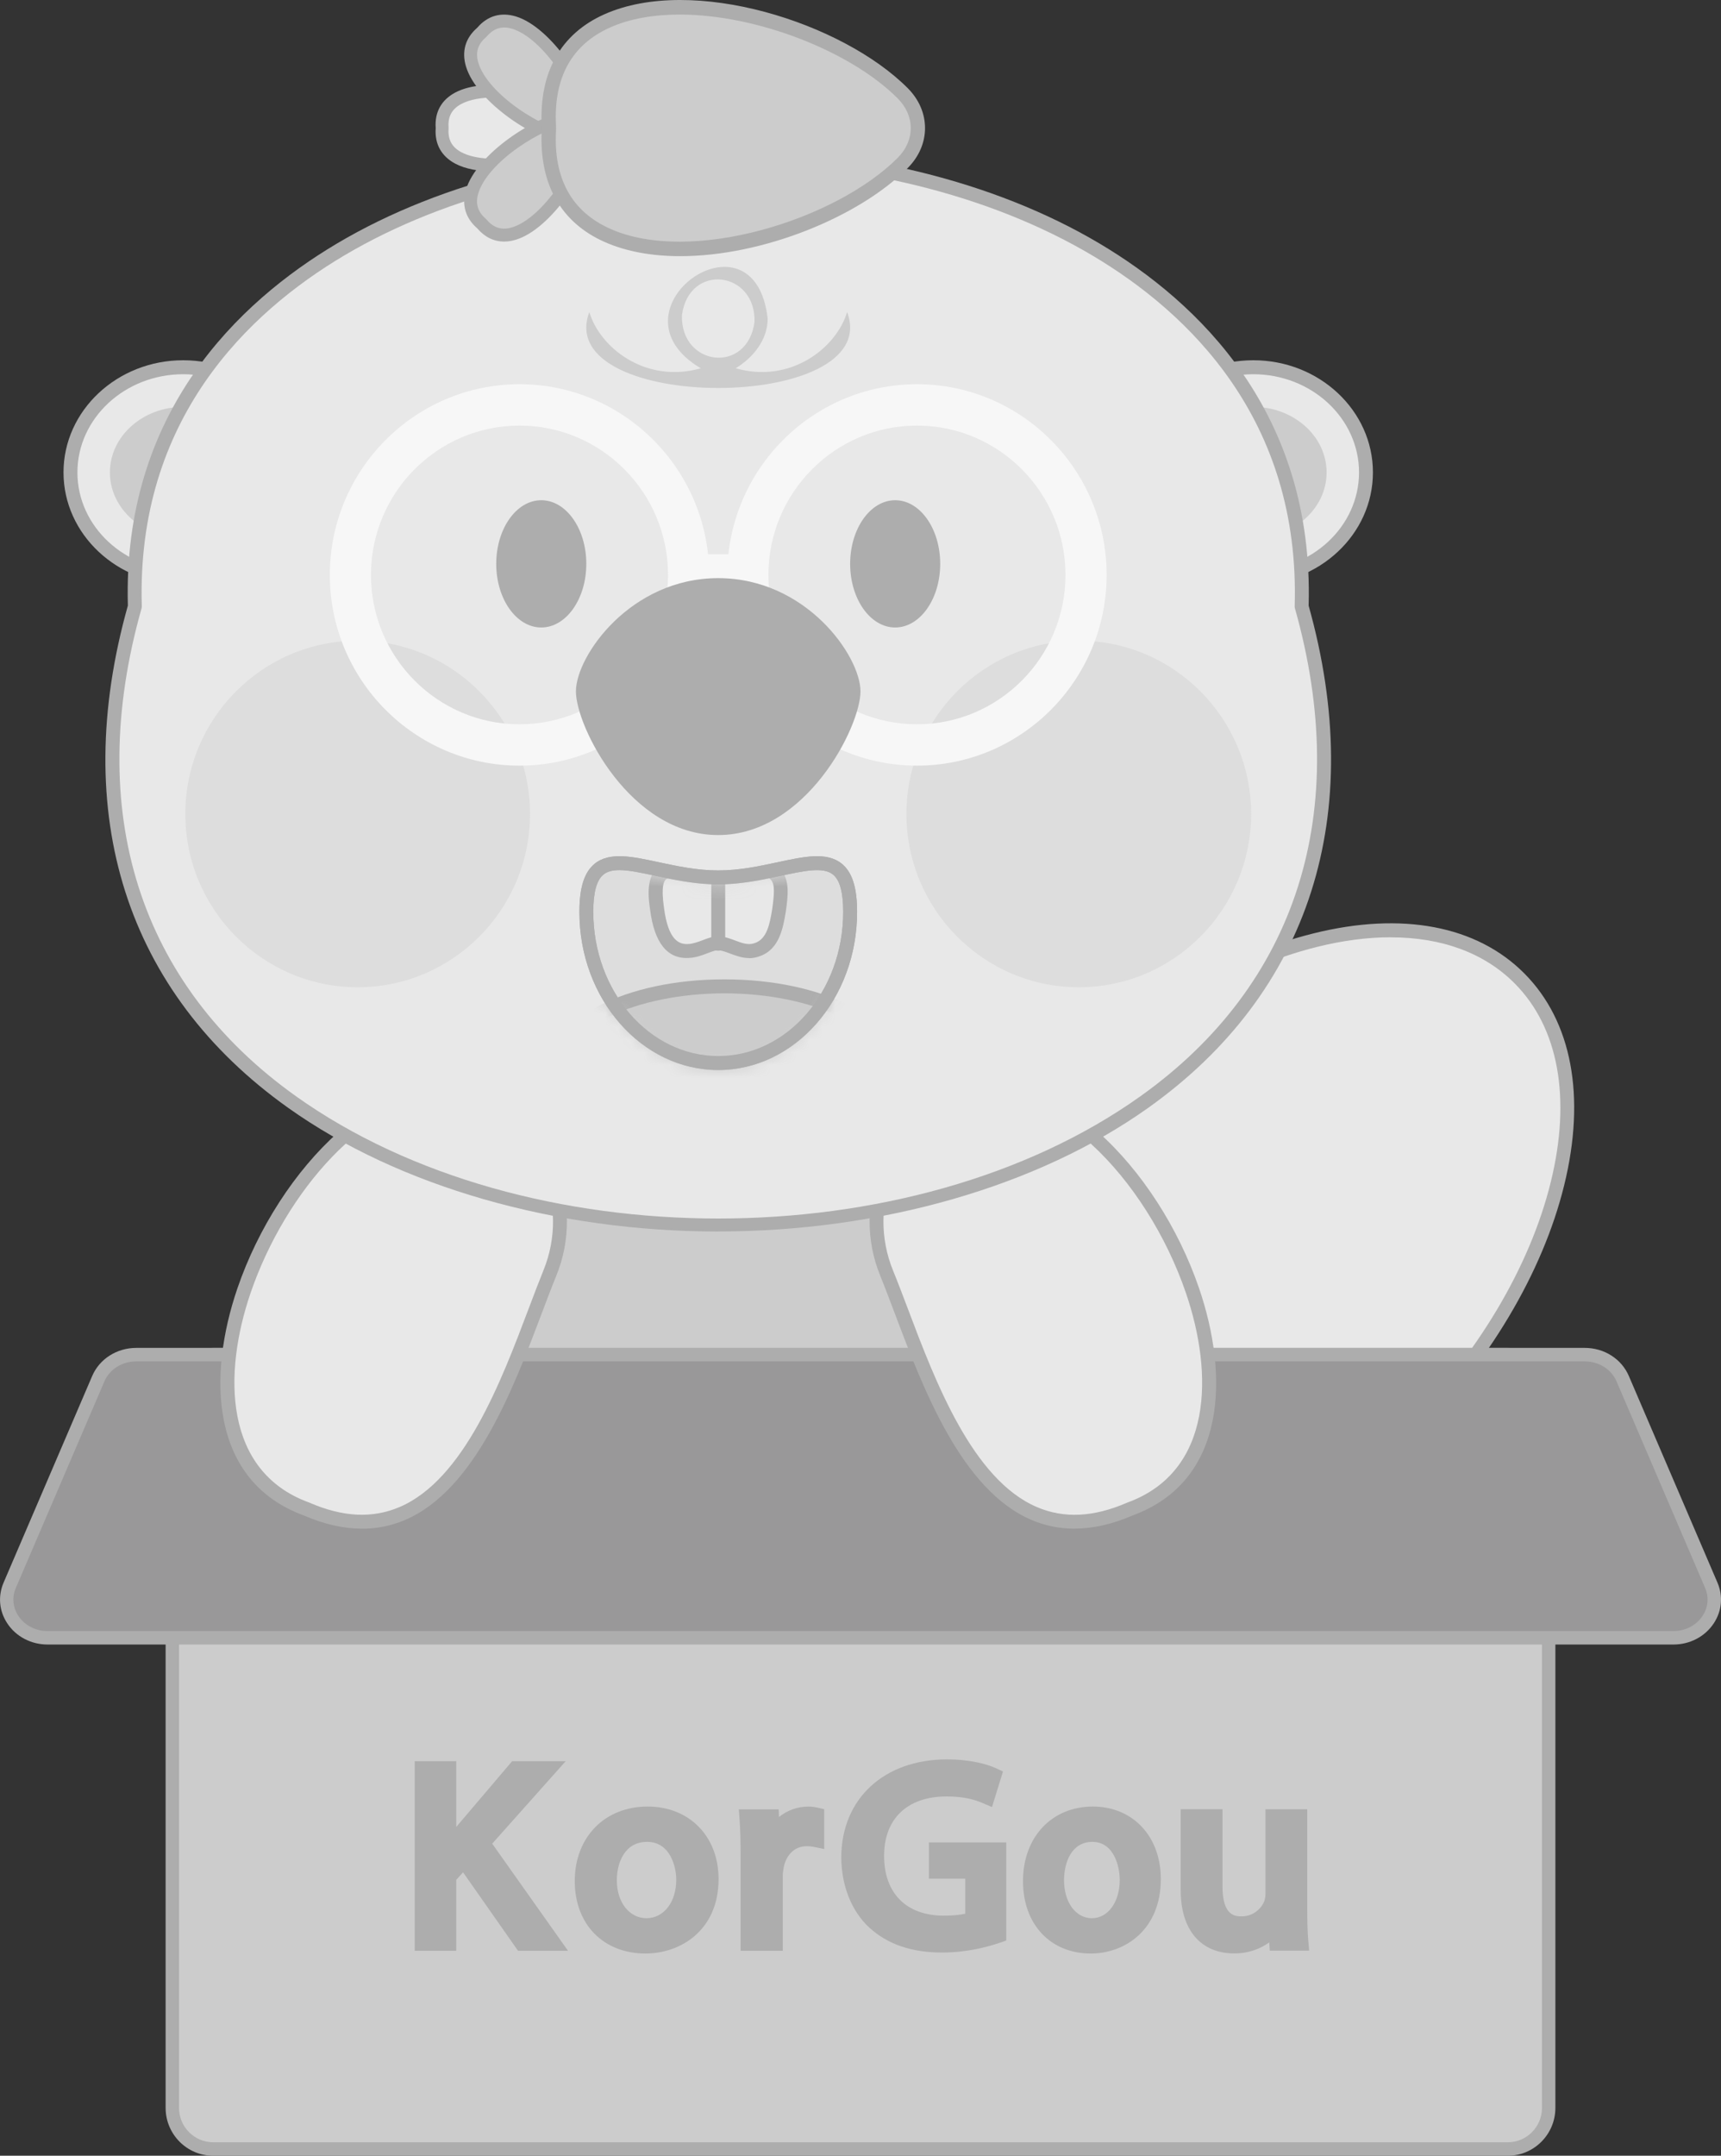 <svg width="135" height="169" viewBox="0 0 135 169" fill="none" xmlns="http://www.w3.org/2000/svg">
<rect x="0" y="0" width="135" height="169" fill="#333333" stroke="none"/>
<g clip-path="url(#clip0_12428_1855)">
<path d="M110.375 112.554C98.087 124.901 71.747 139.286 64.329 131.833C56.912 124.379 71.227 97.91 83.514 85.563C95.802 73.216 111.774 69.25 119.191 76.703C126.609 84.157 122.662 100.211 110.375 112.554Z" fill="#E8E8E8"/>
<path d="M70.376 134.429C67.814 134.429 65.532 133.815 63.94 132.219C59.183 127.439 63.21 116.436 66.034 110.301C70.177 101.306 76.885 91.442 83.125 85.172C89.365 78.901 96.212 74.87 103.044 73.171C109.975 71.451 115.848 72.565 119.573 76.312C123.302 80.059 124.41 85.957 122.698 92.921C121.008 99.787 116.767 106.897 110.756 112.937C104.516 119.208 94.7 125.949 85.749 130.112C81.686 132 75.475 134.425 70.373 134.425L70.376 134.429ZM109.092 73.478C107.286 73.478 105.349 73.727 103.31 74.234C96.666 75.885 89.772 80.044 83.899 85.946C77.743 92.132 71.118 101.872 67.026 110.761C62.421 120.756 61.578 128.294 64.714 131.445C67.851 134.597 75.352 133.746 85.299 129.123C94.141 125.011 103.833 118.357 109.993 112.167C115.866 106.265 120.005 99.338 121.648 92.662C123.265 86.085 122.259 80.552 118.81 77.09C116.436 74.705 113.089 73.482 109.095 73.482L109.092 73.478Z" fill="#ADADAD"/>
<path d="M78.873 127.472C82.584 122.187 83.787 114.595 82.969 106.922C79.68 65.962 23.753 73.745 29.706 115.493C29.978 120.898 31.403 124.809 33.609 127.632C31.792 129.13 30.698 131.047 30.698 133.136C30.698 137.927 36.436 141.809 43.52 141.809C49.778 141.809 54.982 138.778 56.112 134.764C56.265 134.764 56.417 134.764 56.57 134.761C57.697 138.774 62.904 141.809 69.162 141.809C76.242 141.809 81.984 137.927 81.984 133.136C81.984 130.974 80.81 128.994 78.873 127.475V127.472Z" fill="#E8E8E8"/>
<path d="M69.163 142.352C63.195 142.352 57.991 139.62 56.341 135.746C54.691 139.62 49.487 142.352 43.52 142.352C36.149 142.352 30.153 138.214 30.153 133.131C30.153 131.108 31.112 129.143 32.864 127.551C30.658 124.52 29.415 120.484 29.161 115.543C27.344 102.736 31.309 91.605 40.042 84.999C48.019 78.962 58.881 77.644 67.713 81.632C76.929 85.795 82.54 94.76 83.514 106.877C84.379 115.01 82.991 122.267 79.607 127.365C81.497 128.993 82.529 131.024 82.529 133.131C82.529 138.214 76.533 142.352 69.163 142.352ZM56.57 134.208C56.813 134.208 57.028 134.373 57.093 134.606C58.173 138.459 63.25 141.257 69.163 141.257C75.93 141.257 81.439 137.612 81.439 133.131C81.439 131.228 80.41 129.37 78.539 127.901C78.31 127.723 78.263 127.394 78.43 127.153C81.871 122.252 83.292 115.087 82.431 106.976C81.49 95.261 76.104 86.62 67.269 82.629C58.794 78.801 48.364 80.072 40.699 85.871C32.29 92.233 28.478 102.999 30.247 115.412C30.247 115.43 30.251 115.445 30.251 115.463C30.502 120.415 31.777 124.396 34.042 127.292C34.223 127.525 34.187 127.865 33.958 128.055C32.184 129.516 31.247 131.272 31.247 133.135C31.247 137.616 36.753 141.26 43.523 141.26C49.432 141.26 54.506 138.466 55.589 134.614C55.654 134.38 55.869 134.216 56.108 134.216H56.566C56.566 134.216 56.566 134.216 56.57 134.216V134.208Z" fill="#ADADAD"/>
<path d="M55.516 129.686C24.97 134.178 30.193 83.471 56.97 84.779C84.164 84.337 86.236 136.366 55.516 129.686Z" fill="#CCCCCC"/>
<path d="M118.272 106.199H16.725C14.952 106.199 13.516 107.643 13.516 109.424V165.247C13.516 167.028 14.952 168.472 16.725 168.472H118.272C120.044 168.472 121.481 167.028 121.481 165.247V109.424C121.481 107.643 120.044 106.199 118.272 106.199Z" fill="#CCCCCC"/>
<path d="M118.275 169H16.724C14.664 169 12.992 167.316 12.992 165.249V109.422C12.992 107.352 14.668 105.672 16.724 105.672H118.275C120.336 105.672 122.008 107.355 122.008 109.422V165.249C122.008 167.32 120.332 169 118.275 169ZM16.724 106.727C15.245 106.727 14.043 107.936 14.043 109.422V165.249C14.043 166.736 15.245 167.944 16.724 167.944H118.275C119.754 167.944 120.957 166.736 120.957 165.249V109.422C120.957 107.936 119.754 106.727 118.275 106.727H16.724Z" fill="#ADADAD"/>
<path d="M38.61 144.534L44.377 138.066H40.176L35.789 143.223V138.066H32.533V152.93H35.789V147.372L36.324 146.78L40.634 152.93H44.555L38.61 144.534Z" fill="#ADADAD"/>
<path d="M50.799 141.625C47.434 141.625 45.086 144.028 45.086 147.464C45.086 150.901 47.368 153.147 50.632 153.147C53.394 153.147 56.367 151.321 56.367 147.307C56.367 143.962 54.077 141.625 50.799 141.625ZM50.759 144.393C52.569 144.393 53.048 146.336 53.048 147.366C53.048 149.111 52.067 150.379 50.715 150.379C49.363 150.379 48.386 149.13 48.386 147.406C48.386 146.018 49.007 144.393 50.759 144.393Z" fill="#ADADAD"/>
<path d="M64.096 141.706C63.856 141.651 63.653 141.629 63.398 141.629C62.544 141.629 61.748 141.925 61.105 142.443L61.083 141.848H57.958L58.013 142.63C58.071 143.437 58.096 144.346 58.096 145.58V152.932H61.403V147.07C61.403 146.829 61.44 146.599 61.476 146.395C61.632 145.591 62.192 144.733 63.289 144.733C63.486 144.733 63.635 144.748 63.784 144.777L64.652 144.956V141.833L64.093 141.702L64.096 141.706Z" fill="#ADADAD"/>
<path d="M72.869 144.43V147.278H75.718V150.025C75.34 150.112 74.777 150.178 74.032 150.178C71.103 150.178 69.351 148.429 69.351 145.496C69.351 142.564 71.186 140.833 74.261 140.833C75.675 140.833 76.507 141.11 77.078 141.351L77.815 141.665L78.677 138.875L78.099 138.609C77.383 138.28 76.013 137.926 74.305 137.926C69.358 137.926 66.019 140.997 65.993 145.577C65.993 147.804 66.789 149.82 68.185 151.109C69.627 152.428 71.503 153.07 73.909 153.07C75.795 153.07 77.415 152.65 78.444 152.296L78.935 152.128V144.434H72.873L72.869 144.43Z" fill="#ADADAD"/>
<path d="M85.723 141.625C82.5 141.625 80.247 144.028 80.247 147.464C80.247 150.901 82.434 153.147 85.563 153.147C88.209 153.147 91.058 151.321 91.058 147.307C91.058 143.962 88.863 141.625 85.723 141.625ZM85.687 144.393C87.384 144.393 87.835 146.336 87.835 147.366C87.835 149.111 86.915 150.379 85.651 150.379C84.386 150.379 83.466 149.13 83.466 147.406C83.466 146.018 84.048 144.393 85.691 144.393H85.687Z" fill="#ADADAD"/>
<path d="M102.623 152.138C102.568 151.47 102.543 150.655 102.543 149.571V141.84H99.265V148.475C99.265 148.691 99.225 148.917 99.159 149.081C98.912 149.655 98.28 150.232 97.415 150.232C96.921 150.232 95.896 150.232 95.896 147.894V141.836H92.618V148.194C92.618 151.291 94.188 153.139 96.812 153.139C98.018 153.139 98.919 152.737 99.563 152.273L99.606 152.92H102.692L102.626 152.131L102.623 152.138Z" fill="#ADADAD"/>
<path d="M131.26 128.396H3.74C1.468 128.396 -0.084 126.252 0.763 124.284L7.715 108.08C8.202 106.944 9.384 106.199 10.692 106.199H124.312C125.624 106.199 126.801 106.944 127.288 108.08L134.24 124.284C135.084 126.252 133.532 128.396 131.264 128.396H131.26Z" fill="#999899"/>
<path d="M131.26 128.923H3.739C2.435 128.923 1.246 128.299 0.563 127.251C-0.069 126.287 -0.171 125.129 0.28 124.074L7.232 107.87C7.806 106.533 9.165 105.668 10.692 105.668H124.312C125.842 105.668 127.197 106.533 127.771 107.87L134.724 124.074C135.174 125.125 135.072 126.283 134.44 127.251C133.753 128.299 132.565 128.923 131.264 128.923H131.26ZM10.688 106.727C9.58 106.727 8.598 107.341 8.191 108.29L1.239 124.494C0.93 125.213 1.003 126.009 1.435 126.67C1.926 127.419 2.787 127.868 3.736 127.868H131.26C132.209 127.868 133.07 127.419 133.561 126.67C133.993 126.009 134.066 125.213 133.757 124.494L126.805 108.29C126.398 107.341 125.416 106.727 124.308 106.727H10.688Z" fill="#ADADAD"/>
<path d="M24.044 118.297C8.918 112.765 24.553 81.72 37.356 85.883C42.76 88.125 45.355 94.399 43.127 99.829C39.929 107.674 35.779 123.392 24.047 118.297H24.044Z" fill="#E8E8E8"/>
<path d="M28.398 119.84C26.951 119.84 25.428 119.496 23.84 118.81C16.434 116.089 16.288 107.836 18.618 101.014C21.856 91.545 30.226 82.992 37.519 85.365C37.534 85.369 37.545 85.376 37.559 85.38C43.254 87.743 45.976 94.32 43.625 100.043C43.258 100.941 42.876 101.953 42.473 103.023C40.27 108.847 37.258 116.827 31.759 119.164C30.694 119.617 29.571 119.843 28.398 119.843V119.84ZM34.932 86.052C28.834 86.052 22.383 93.385 19.654 101.368C17.488 107.704 17.553 115.344 24.229 117.784C24.24 117.784 24.251 117.791 24.258 117.795C26.893 118.938 29.204 119.054 31.334 118.149C36.404 115.994 39.322 108.27 41.455 102.628C41.862 101.551 42.248 100.536 42.618 99.619C44.737 94.462 42.291 88.535 37.163 86.395C36.429 86.158 35.681 86.048 34.928 86.048L34.932 86.052Z" fill="#ADADAD"/>
<path d="M88.639 118.297C103.764 112.765 88.13 81.72 75.327 85.883C69.922 88.125 67.328 94.399 69.555 99.829C72.754 107.674 76.904 123.392 88.635 118.297H88.639Z" fill="#E8E8E8"/>
<path d="M84.285 119.84C83.111 119.84 81.988 119.613 80.923 119.16C75.424 116.823 72.408 108.847 70.21 103.019C69.806 101.949 69.424 100.937 69.057 100.035C66.71 94.316 69.428 87.739 75.123 85.376C75.137 85.373 75.148 85.365 75.163 85.362C82.46 82.988 90.826 91.537 94.064 101.01C96.398 107.832 96.249 116.089 88.842 118.806C87.254 119.493 85.731 119.836 84.285 119.836V119.84ZM75.515 86.399C70.391 88.539 67.945 94.466 70.06 99.623C70.435 100.539 70.816 101.554 71.227 102.632C73.357 108.274 76.279 115.998 81.348 118.152C83.478 119.058 85.793 118.941 88.424 117.798C88.435 117.794 88.442 117.791 88.453 117.787C95.133 115.344 95.198 107.704 93.029 101.368C89.961 92.399 82.191 84.248 75.515 86.399Z" fill="#ADADAD"/>
<path d="M14.37 45.281C19.251 45.281 23.208 41.589 23.208 37.035C23.208 32.481 19.251 28.789 14.37 28.789C9.488 28.789 5.531 32.481 5.531 37.035C5.531 41.589 9.488 45.281 14.37 45.281Z" fill="#E8E8E8"/>
<path d="M14.37 45.83C9.194 45.83 4.982 41.886 4.982 37.036C4.982 32.186 9.191 28.242 14.37 28.242C19.548 28.242 23.753 32.186 23.753 37.036C23.753 41.886 19.545 45.83 14.37 45.83ZM14.37 29.338C9.794 29.338 6.073 32.792 6.073 37.036C6.073 41.28 9.794 44.734 14.37 44.734C18.945 44.734 22.663 41.28 22.663 37.036C22.663 32.792 18.941 29.338 14.37 29.338Z" fill="#ADADAD"/>
<path d="M14.369 42.175C11.2 42.175 8.62 39.871 8.62 37.037C8.62 34.203 11.2 31.898 14.369 31.898C17.538 31.898 20.119 34.203 20.119 37.037C20.119 39.871 17.538 42.175 14.369 42.175Z" fill="#CCCCCC"/>
<path d="M98.312 45.281C103.194 45.281 107.151 41.589 107.151 37.035C107.151 32.481 103.194 28.789 98.312 28.789C93.431 28.789 89.474 32.481 89.474 37.035C89.474 41.589 93.431 45.281 98.312 45.281Z" fill="#E8E8E8"/>
<path d="M98.312 45.83C93.137 45.83 88.925 41.886 88.925 37.036C88.925 32.186 93.134 28.242 98.312 28.242C103.491 28.242 107.696 32.186 107.696 37.036C107.696 41.886 103.488 45.83 98.312 45.83ZM98.312 29.338C93.737 29.338 90.016 32.792 90.016 37.036C90.016 41.28 93.737 44.734 98.312 44.734C102.888 44.734 106.606 41.28 106.606 37.036C106.606 32.792 102.884 29.338 98.312 29.338Z" fill="#ADADAD"/>
<path d="M98.312 42.175C101.481 42.175 104.062 39.871 104.062 37.037C104.062 34.203 101.481 31.898 98.312 31.898C95.143 31.898 92.563 34.203 92.563 37.037C92.563 39.871 95.143 42.175 98.312 42.175Z" fill="#CCCCCC"/>
<path d="M102.103 47.551C120.361 112.153 -7.697 112.139 10.575 47.551C9.125 0.342 103.557 0.342 102.103 47.551Z" fill="#E8E8E8"/>
<path d="M56.341 96.545H56.334C43.559 96.545 31.265 93.01 22.605 86.849C9.896 77.811 5.433 63.831 10.03 47.478C9.601 32.33 18.698 23.686 26.413 19.102C43.196 9.133 69.486 9.133 86.269 19.102C93.984 23.686 103.08 32.33 102.652 47.478C107.245 63.835 102.779 77.814 90.063 86.853C81.402 93.01 69.112 96.541 56.341 96.541V96.545ZM56.341 12.711C45.773 12.711 35.204 15.158 26.969 20.048C19.49 24.489 10.673 32.863 11.124 47.529C11.124 47.584 11.12 47.642 11.102 47.697C6.603 63.601 10.913 77.19 23.237 85.954C32.206 92.334 44.275 95.526 56.341 95.526C68.403 95.526 80.465 92.338 89.434 85.958C101.761 77.193 106.075 63.605 101.58 47.697C101.565 47.642 101.558 47.587 101.558 47.529C102.008 32.859 93.192 24.485 85.713 20.044C77.478 15.151 66.909 12.704 56.341 12.704V12.711Z" fill="#ADADAD"/>
<path d="M66.451 24.462C65.623 27.253 62.036 30.105 57.708 28.87C59.07 28.049 60.222 26.635 60.219 24.974C59.176 15.873 47.281 24.305 54.971 28.874C50.635 30.098 47.056 27.256 46.227 24.462C43.251 32.402 69.424 32.402 66.451 24.462ZM53.492 24.711C54.044 20.591 59.292 21.212 59.187 25.237C58.634 29.356 53.386 28.735 53.492 24.711Z" fill="#CCCCCC"/>
<path d="M45.751 10.876C42.807 13.155 34.39 14.363 34.681 10.098C34.681 10.058 34.681 10.021 34.681 9.981C34.39 5.719 42.807 6.924 45.751 9.203C46.376 9.689 46.376 10.39 45.751 10.872V10.876Z" fill="#E8E8E8"/>
<path d="M38.763 13.44C37.578 13.44 36.498 13.25 35.699 12.823C34.62 12.242 34.093 11.289 34.176 10.065C34.176 10.051 34.176 10.033 34.176 10.018C34.093 8.795 34.62 7.841 35.699 7.261C38.243 5.895 43.69 6.972 46.06 8.805C46.489 9.138 46.725 9.576 46.725 10.043C46.725 10.511 46.489 10.949 46.06 11.281C44.435 12.541 41.357 13.443 38.763 13.443V13.44ZM38.781 7.641C37.763 7.641 36.847 7.798 36.178 8.155C35.455 8.543 35.132 9.13 35.186 9.949C35.19 10.011 35.19 10.073 35.186 10.131C35.132 10.953 35.455 11.537 36.178 11.928C38.385 13.115 43.349 12.096 45.446 10.474C45.62 10.339 45.718 10.186 45.718 10.04C45.718 9.894 45.62 9.744 45.446 9.605C43.985 8.473 41.125 7.637 38.781 7.637V7.641Z" fill="#ADADAD"/>
<path d="M45.035 10.989C41.35 10.507 34.55 5.384 37.752 2.575C37.781 2.55 37.81 2.521 37.835 2.491C40.63 -0.73 45.733 6.103 46.212 9.81C46.314 10.599 45.82 11.092 45.038 10.989H45.035Z" fill="#CCCCCC"/>
<path d="M45.231 11.507C45.144 11.507 45.057 11.5 44.969 11.489C42.004 11.102 37.392 7.994 36.556 5.222C36.2 4.046 36.498 2.995 37.418 2.191C37.428 2.184 37.439 2.169 37.45 2.158C38.253 1.234 39.296 0.935 40.467 1.289C43.225 2.129 46.321 6.763 46.707 9.743C46.776 10.284 46.634 10.762 46.307 11.091C46.034 11.365 45.656 11.511 45.227 11.511L45.231 11.507ZM39.547 2.158C39.038 2.158 38.599 2.377 38.214 2.823C38.173 2.867 38.13 2.911 38.086 2.951C37.468 3.491 37.287 4.138 37.523 4.926C38.25 7.329 42.473 10.141 45.1 10.485C45.322 10.514 45.496 10.474 45.598 10.371C45.7 10.269 45.74 10.094 45.711 9.871C45.369 7.234 42.575 2.987 40.18 2.257C39.958 2.191 39.751 2.155 39.551 2.155L39.547 2.158Z" fill="#ADADAD"/>
<path d="M45.035 9.091C41.35 9.574 34.551 14.697 37.752 17.506C37.781 17.531 37.81 17.56 37.836 17.59C40.631 20.811 45.733 13.978 46.213 10.271C46.315 9.482 45.82 8.989 45.039 9.091H45.035Z" fill="#CCCCCC"/>
<path d="M39.54 18.937C38.744 18.937 38.036 18.594 37.454 17.922C37.443 17.911 37.432 17.896 37.418 17.885C36.502 17.082 36.2 16.034 36.557 14.854C37.392 12.082 42.004 8.975 44.97 8.587C45.508 8.518 45.984 8.661 46.311 8.989C46.638 9.318 46.78 9.796 46.711 10.337C46.325 13.317 43.233 17.951 40.471 18.791C40.151 18.89 39.838 18.937 39.54 18.937ZM45.231 9.588C45.188 9.588 45.144 9.588 45.097 9.595C42.473 9.939 38.246 12.747 37.52 15.154C37.283 15.942 37.465 16.589 38.079 17.129C38.127 17.173 38.17 17.213 38.21 17.261C38.748 17.878 39.388 18.064 40.173 17.823C42.564 17.096 45.362 12.849 45.704 10.209C45.733 9.986 45.693 9.811 45.591 9.709C45.511 9.628 45.384 9.588 45.228 9.588H45.231Z" fill="#ADADAD"/>
<path d="M70.823 12.762C63.439 20.19 42.331 24.123 43.054 10.231C43.062 10.107 43.062 9.979 43.054 9.851C42.328 -4.041 63.439 -0.108 70.823 7.32C72.393 8.898 72.393 11.18 70.823 12.762Z" fill="#CCCCCC"/>
<path d="M53.365 20.083C51.191 20.083 49.145 19.736 47.401 18.958C43.974 17.425 42.277 14.397 42.495 10.205C42.498 10.099 42.498 9.989 42.495 9.883C42.277 5.687 43.97 2.66 47.397 1.126C54.321 -1.971 66.088 1.765 71.216 6.922C73.011 8.729 73.011 11.351 71.216 13.159C67.378 17.019 59.819 20.083 53.361 20.083H53.365ZM53.31 1.141C51.3 1.141 49.425 1.455 47.855 2.156C44.846 3.503 43.418 6.082 43.614 9.825C43.621 9.971 43.621 10.117 43.614 10.263C43.418 14.006 44.846 16.585 47.855 17.932C54.204 20.773 65.572 17.246 70.424 12.367C71.783 11.001 71.783 9.091 70.424 7.721C66.771 4.048 59.426 1.141 53.306 1.141H53.31Z" fill="#ADADAD"/>
<path d="M28.056 77.397C20.602 77.397 14.537 71.302 14.537 63.812C14.537 56.322 20.602 50.227 28.056 50.227C35.51 50.227 41.575 56.322 41.575 63.812C41.575 71.302 35.51 77.397 28.056 77.397Z" fill="#DDDDDD"/>
<path d="M84.622 77.397C77.168 77.397 71.103 71.302 71.103 63.812C71.103 56.322 77.168 50.227 84.622 50.227C92.076 50.227 98.142 56.322 98.142 63.812C98.142 71.302 92.076 77.397 84.622 77.397Z" fill="#DDDDDD"/>
<path d="M40.751 60.023C32.548 60.023 25.872 53.314 25.872 45.072C25.872 36.83 32.548 30.121 40.751 30.121C48.953 30.121 55.629 36.83 55.629 45.072C55.629 53.314 48.953 60.023 40.751 60.023ZM40.751 33.364C34.325 33.364 29.099 38.615 29.099 45.072C29.099 51.529 34.325 56.78 40.751 56.78C47.176 56.78 52.402 51.529 52.402 45.072C52.402 38.615 47.176 33.364 40.751 33.364Z" fill="#F7F7F7"/>
<path d="M71.928 60.023C63.726 60.023 57.05 53.314 57.05 45.072C57.05 36.83 63.726 30.121 71.928 30.121C80.131 30.121 86.807 36.83 86.807 45.072C86.807 53.314 80.131 60.023 71.928 60.023ZM71.928 33.364C65.503 33.364 60.277 38.615 60.277 45.072C60.277 51.529 65.503 56.78 71.928 56.78C78.353 56.78 83.579 51.529 83.579 45.072C83.579 38.615 78.353 33.364 71.928 33.364Z" fill="#F7F7F7"/>
<path d="M58.605 46.692H54.117C53.227 46.692 52.503 45.965 52.503 45.071C52.503 44.176 53.227 43.449 54.117 43.449H58.605C59.496 43.449 60.219 44.176 60.219 45.071C60.219 45.965 59.496 46.692 58.605 46.692Z" fill="#F7F7F7"/>
<path d="M42.458 49.192C44.409 49.192 45.991 46.959 45.991 44.203C45.991 41.448 44.409 39.215 42.458 39.215C40.507 39.215 38.926 41.448 38.926 44.203C38.926 46.959 40.507 49.192 42.458 49.192Z" fill="#ADADAD"/>
<path d="M70.22 49.192C72.171 49.192 73.752 46.959 73.752 44.203C73.752 41.448 72.171 39.215 70.22 39.215C68.269 39.215 66.688 41.448 66.688 44.203C66.688 46.959 68.269 49.192 70.22 49.192Z" fill="#ADADAD"/>
<path d="M67.498 54.202C67.498 56.985 63.217 65.465 56.337 65.465C49.458 65.465 45.177 56.981 45.177 54.202C45.177 51.423 49.458 45.324 56.337 45.324C63.217 45.324 67.498 51.419 67.498 54.202Z" fill="#ADADAD"/>
<path d="M66.687 71.491C66.687 78.032 62.054 83.334 56.341 83.334C50.628 83.334 45.994 78.032 45.994 71.491C45.994 64.95 50.628 68.785 56.341 68.785C62.054 68.785 66.687 64.95 66.687 71.491Z" fill="#DDDDDD"/>
<path d="M56.341 83.884C50.334 83.884 45.449 78.325 45.449 71.493C45.449 69.579 45.831 68.378 46.648 67.713C47.815 66.763 49.599 67.147 51.664 67.592C53.074 67.895 54.669 68.239 56.341 68.239C58.013 68.239 59.608 67.895 61.018 67.592C63.082 67.147 64.867 66.763 66.033 67.713C66.851 68.378 67.233 69.579 67.233 71.493C67.233 78.325 62.345 83.884 56.341 83.884ZM48.593 68.213C48.069 68.213 47.644 68.312 47.335 68.564C46.801 68.998 46.539 69.955 46.539 71.493C46.539 77.723 50.937 82.788 56.341 82.788C61.745 82.788 66.142 77.719 66.142 71.493C66.142 69.955 65.881 68.998 65.347 68.564C64.583 67.943 63.108 68.261 61.243 68.662C59.782 68.977 58.125 69.334 56.337 69.334C54.549 69.334 52.896 68.977 51.431 68.662C50.323 68.425 49.352 68.213 48.589 68.213H48.593Z" fill="#ADADAD"/>
<mask id="mask0_12428_1855" style="mask-type:luminance" maskUnits="userSpaceOnUse" x="45" y="68" width="22" height="16">
<path d="M66.687 71.975C66.687 78.516 62.054 83.819 56.341 83.819C50.628 83.819 45.994 78.516 45.994 71.975C45.994 65.435 50.628 69.269 56.341 69.269C62.054 69.269 66.687 65.435 66.687 71.975Z" fill="white"/>
</mask>
<g mask="url(#mask0_12428_1855)">
<path d="M56.824 90.311C64.128 90.311 70.049 87.403 70.049 83.817C70.049 80.231 64.128 77.324 56.824 77.324C49.52 77.324 43.599 80.231 43.599 83.817C43.599 87.403 49.52 90.311 56.824 90.311Z" fill="#CCCCCC"/>
<path d="M56.824 90.859C49.105 90.859 43.058 87.766 43.058 83.818C43.058 79.871 49.105 76.777 56.824 76.777C64.543 76.777 70.594 79.871 70.594 83.818C70.594 87.766 64.547 90.859 56.824 90.859ZM56.824 77.873C49.952 77.873 44.148 80.594 44.148 83.818C44.148 87.043 49.955 89.764 56.824 89.764C63.693 89.764 69.504 87.043 69.504 83.818C69.504 80.594 63.696 77.873 56.824 77.873Z" fill="#ADADAD"/>
<path d="M60.451 68.297C59.444 67.888 58.143 67.969 57.042 67.95C55.312 68.034 53.601 67.698 52.067 68.4C51.249 68.812 51.402 70.284 51.54 71.233C51.729 72.72 52.23 74.644 54.008 74.546C54.694 74.528 55.389 74.137 55.981 73.983C57.1 73.735 58.114 74.922 59.401 74.444C60.742 73.998 60.931 72.391 61.142 71.157C61.247 70.145 61.498 68.809 60.502 68.323L60.451 68.297Z" fill="#E8E8E8"/>
<path d="M58.768 75.109C58.216 75.109 57.718 74.919 57.286 74.759C56.839 74.591 56.45 74.441 56.097 74.521C55.941 74.561 55.737 74.638 55.523 74.719C55.072 74.89 54.56 75.084 54.018 75.098C52.347 75.19 51.325 73.915 50.995 71.308C50.875 70.486 50.588 68.536 51.816 67.915C53.041 67.356 54.32 67.382 55.559 67.411C56.035 67.422 56.53 67.433 57.009 67.411C57.224 67.411 57.413 67.411 57.602 67.411C58.59 67.411 59.713 67.411 60.651 67.794C60.662 67.798 60.673 67.802 60.68 67.809L60.731 67.835C61.995 68.452 61.821 69.964 61.708 70.964L61.639 71.476C61.429 72.728 61.142 74.448 59.568 74.971C59.292 75.073 59.023 75.117 58.765 75.117L58.768 75.109ZM56.304 73.404C56.806 73.404 57.26 73.576 57.674 73.733C58.227 73.941 58.703 74.12 59.212 73.93C60.182 73.608 60.389 72.374 60.571 71.289L60.633 70.833C60.749 69.814 60.793 69.073 60.266 68.817L60.237 68.802C59.499 68.507 58.539 68.507 57.609 68.507C57.413 68.507 57.224 68.507 57.035 68.507C56.551 68.532 56.039 68.521 55.541 68.507C54.375 68.481 53.27 68.459 52.296 68.905C52.074 69.018 51.842 69.507 52.085 71.162C52.419 73.787 53.324 74.046 53.982 74.006C54.353 73.995 54.756 73.842 55.149 73.696C55.378 73.608 55.617 73.521 55.846 73.459C56.003 73.422 56.155 73.407 56.304 73.407V73.404Z" fill="#ADADAD"/>
<path d="M56.34 74.532C56.039 74.532 55.795 74.287 55.795 73.984V67.966C55.795 67.663 56.039 67.418 56.34 67.418C56.642 67.418 56.886 67.663 56.886 67.966V73.984C56.886 74.287 56.642 74.532 56.34 74.532Z" fill="#ADADAD"/>
</g>
<path d="M56.341 83.884C50.334 83.884 45.449 78.325 45.449 71.493C45.449 69.579 45.831 68.378 46.648 67.713C47.815 66.763 49.599 67.147 51.664 67.592C53.074 67.895 54.669 68.239 56.341 68.239C58.013 68.239 59.608 67.895 61.018 67.592C63.082 67.147 64.867 66.763 66.033 67.713C66.851 68.378 67.233 69.579 67.233 71.493C67.233 78.325 62.345 83.884 56.341 83.884ZM48.593 68.213C48.069 68.213 47.644 68.312 47.335 68.564C46.801 68.998 46.539 69.955 46.539 71.493C46.539 77.723 50.937 82.788 56.341 82.788C61.745 82.788 66.142 77.719 66.142 71.493C66.142 69.955 65.881 68.998 65.347 68.564C64.583 67.943 63.108 68.261 61.243 68.662C59.782 68.977 58.125 69.334 56.337 69.334C54.549 69.334 52.896 68.977 51.431 68.662C50.323 68.425 49.352 68.213 48.589 68.213H48.593Z" fill="#ADADAD"/>
</g>
<defs>
<clipPath id="clip0_12428_1855">
<rect width="135" height="169" fill="white"/>
</clipPath>
</defs>
</svg>
